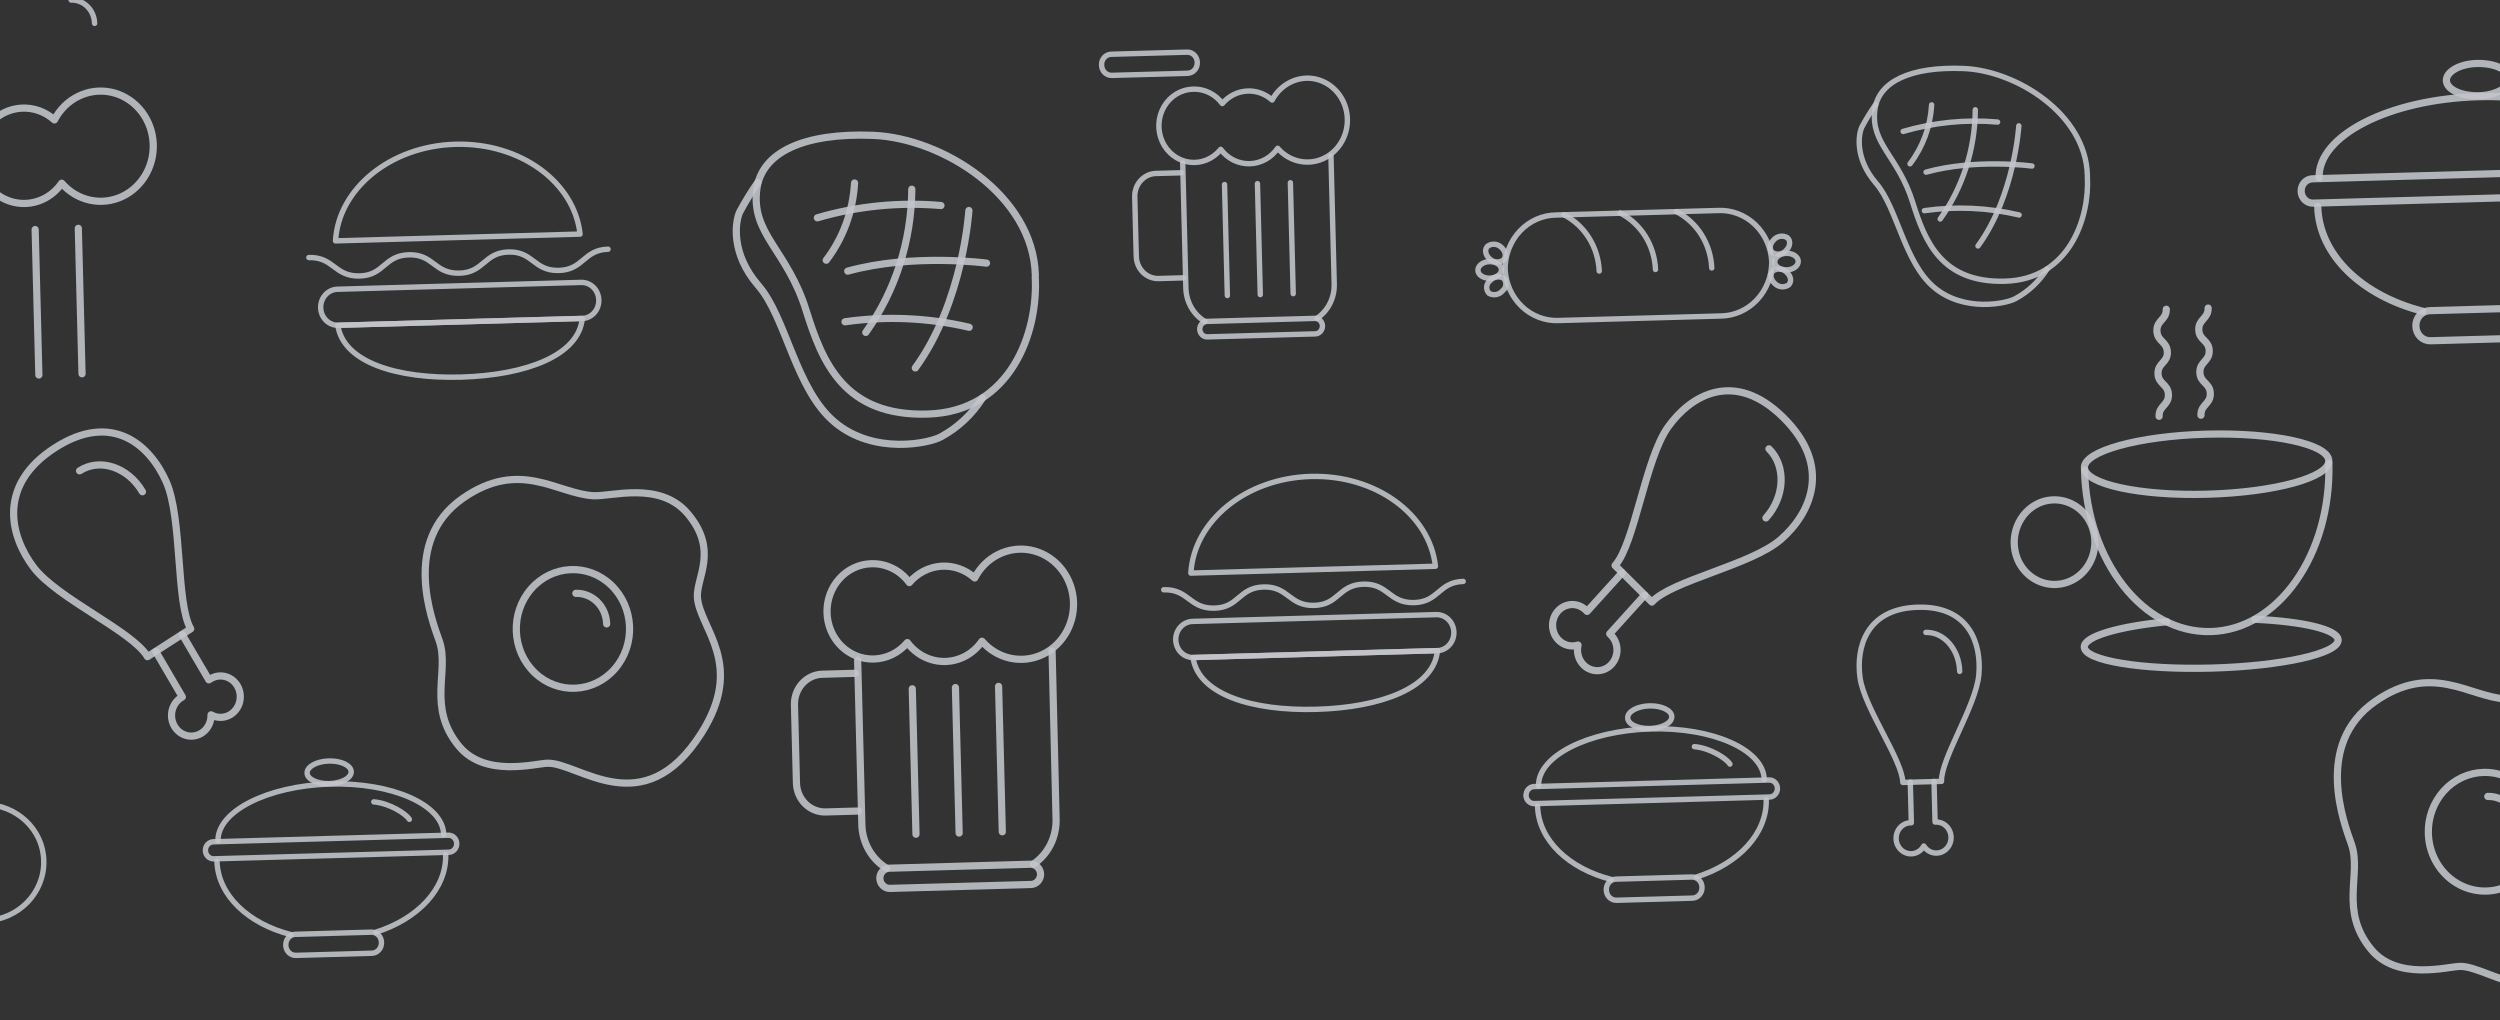 <svg width="375" height="153" viewBox="0 0 375 153" fill="none" xmlns="http://www.w3.org/2000/svg">
<rect x="0" y="0" width="375" height="153" fill="#333333" stroke="none"/>
<g opacity="0.77">
<path opacity="0.88" d="M176.361 95.993C176.381 96.711 176.671 97.391 177.169 97.885C177.666 98.379 178.331 98.646 179.016 98.627L215.566 97.601C215.906 97.593 216.24 97.515 216.55 97.371C216.86 97.227 217.14 97.02 217.374 96.763C217.608 96.505 217.79 96.201 217.912 95.869C218.033 95.537 218.09 95.183 218.08 94.828V94.828C218.072 94.473 217.996 94.123 217.858 93.799C217.721 93.474 217.523 93.181 217.277 92.936C217.032 92.692 216.742 92.5 216.426 92.373C216.109 92.246 215.772 92.185 215.433 92.194L178.875 93.212C178.19 93.232 177.54 93.537 177.069 94.058C176.598 94.579 176.343 95.275 176.361 95.993Z" stroke="#EDF1F8" stroke-width="0.81" stroke-linecap="round" stroke-linejoin="round"/>
<path opacity="0.88" d="M219.481 87.214C215.774 87.315 215.818 90.322 212.066 90.392C208.314 90.462 208.255 87.525 204.51 87.626C200.765 87.727 200.847 90.734 197.094 90.811C193.342 90.889 193.283 87.945 189.538 88.046C185.793 88.147 185.875 91.153 182.123 91.223C178.37 91.293 178.304 88.356 174.559 88.465" stroke="#EDF1F8" stroke-width="0.81" stroke-linecap="round" stroke-linejoin="round"/>
<path opacity="0.88" d="M178.63 85.964C179.082 78.133 186.876 71.739 196.612 71.467C206.349 71.195 214.461 77.146 215.314 84.938L178.63 85.964Z" stroke="#EDF1F8" stroke-width="0.81" stroke-linecap="round" stroke-linejoin="round"/>
<path opacity="0.88" d="M178.949 98.627C179.742 104.135 187.766 106.676 197.487 106.396C207.209 106.116 215.106 103.141 215.618 97.594L178.949 98.627Z" stroke="#EDF1F8" stroke-width="0.81" stroke-linecap="round" stroke-linejoin="round"/>
<path opacity="0.88" d="M48.101 46.159C48.11 46.515 48.185 46.865 48.324 47.191C48.462 47.516 48.66 47.809 48.907 48.054C49.153 48.298 49.444 48.489 49.761 48.616C50.078 48.743 50.416 48.803 50.756 48.793L87.306 47.775C87.646 47.767 87.981 47.689 88.292 47.544C88.603 47.4 88.883 47.192 89.117 46.934C89.35 46.675 89.533 46.37 89.654 46.038C89.775 45.705 89.831 45.35 89.82 44.994V44.994C89.811 44.639 89.736 44.289 89.598 43.965C89.461 43.64 89.263 43.347 89.017 43.102C88.772 42.858 88.482 42.666 88.166 42.539C87.849 42.412 87.512 42.351 87.173 42.36L50.615 43.386C50.276 43.395 49.942 43.474 49.632 43.618C49.322 43.762 49.043 43.969 48.809 44.227C48.576 44.484 48.393 44.788 48.272 45.119C48.15 45.451 48.092 45.804 48.101 46.159V46.159Z" stroke="#EDF1F8" stroke-width="0.81" stroke-linecap="round" stroke-linejoin="round"/>
<path opacity="0.88" d="M91.207 37.38C87.499 37.489 87.544 40.488 83.791 40.566C80.039 40.643 79.987 37.699 76.28 37.8C72.572 37.901 72.616 40.907 68.864 40.977C65.112 41.047 65.053 38.111 61.308 38.219C57.563 38.328 57.645 41.327 53.892 41.397C50.14 41.467 50.074 38.53 46.329 38.631" stroke="#EDF1F8" stroke-width="0.81" stroke-linecap="round" stroke-linejoin="round"/>
<path opacity="0.88" d="M50.326 36.13C50.778 28.306 58.572 21.913 68.308 21.641C78.044 21.369 86.157 27.32 87.01 35.112L50.326 36.13Z" stroke="#EDF1F8" stroke-width="0.81" stroke-linecap="round" stroke-linejoin="round"/>
<path opacity="0.88" d="M50.674 48.792C51.468 54.301 59.491 56.849 69.213 56.561C78.934 56.274 86.832 53.298 87.343 47.759L50.674 48.792Z" stroke="#EDF1F8" stroke-width="0.81" stroke-linecap="round" stroke-linejoin="round"/>
<path opacity="0.88" d="M165.241 9.751C165.241 9.96 165.281 10.166 165.358 10.359C165.436 10.551 165.55 10.725 165.693 10.87C165.837 11.014 166.006 11.128 166.192 11.203C166.378 11.277 166.577 11.312 166.776 11.305L178.106 10.994C178.306 10.994 178.504 10.952 178.688 10.87C178.872 10.788 179.038 10.668 179.177 10.517C179.315 10.366 179.423 10.188 179.494 9.992C179.565 9.796 179.598 9.587 179.59 9.378C179.59 9.169 179.549 8.962 179.471 8.769C179.393 8.576 179.278 8.402 179.134 8.257C178.99 8.112 178.82 7.999 178.633 7.924C178.446 7.85 178.247 7.816 178.047 7.824L166.716 8.135C166.516 8.135 166.319 8.177 166.135 8.259C165.951 8.341 165.785 8.461 165.646 8.612C165.508 8.763 165.4 8.942 165.329 9.137C165.258 9.333 165.225 9.542 165.233 9.751H165.241Z" stroke="#EDF1F8" stroke-width="0.81" stroke-linecap="round" stroke-linejoin="round"/>
<path opacity="0.88" d="M228.894 119.306C228.907 119.647 229.049 119.968 229.288 120.2C229.527 120.431 229.844 120.554 230.169 120.541L265.429 119.555C265.59 119.551 265.748 119.513 265.894 119.445C266.041 119.377 266.173 119.279 266.283 119.157C266.394 119.035 266.48 118.891 266.537 118.734C266.594 118.577 266.621 118.41 266.616 118.242V118.242C266.612 118.074 266.577 117.908 266.511 117.755C266.446 117.601 266.353 117.462 266.236 117.347C266.12 117.231 265.983 117.141 265.833 117.081C265.683 117.022 265.523 116.993 265.363 116.999L230.102 117.985C229.781 117.995 229.475 118.138 229.253 118.383C229.031 118.627 228.91 118.953 228.916 119.29L228.894 119.306Z" stroke="#EDF1F8" stroke-width="0.81" stroke-linecap="round" stroke-linejoin="round"/>
<path opacity="0.88" d="M254.499 131.542C260.735 129.569 265.066 125.063 264.933 119.951" stroke="#EDF1F8" stroke-width="0.81" stroke-linecap="round" stroke-linejoin="round"/>
<path opacity="0.88" d="M230.636 120.907C230.77 126.034 235.33 130.292 241.685 131.915" stroke="#EDF1F8" stroke-width="0.81" stroke-linecap="round" stroke-linejoin="round"/>
<path opacity="0.88" d="M230.785 117.885C230.673 113.449 238.155 109.634 247.506 109.339C256.857 109.044 264.525 112.447 264.636 116.906" stroke="#EDF1F8" stroke-width="0.81" stroke-linecap="round" stroke-linejoin="round"/>
<path opacity="0.88" d="M254.158 111.996C256.553 112.205 258.985 113.782 259.49 114.614" stroke="#EDF1F8" stroke-width="0.81" stroke-linecap="round" stroke-linejoin="round"/>
<path opacity="0.88" d="M240.951 133.485C240.951 133.693 240.991 133.9 241.069 134.092C241.146 134.284 241.26 134.458 241.404 134.603C241.547 134.748 241.717 134.861 241.902 134.936C242.088 135.011 242.287 135.046 242.486 135.038L253.817 134.72C254.017 134.72 254.214 134.678 254.398 134.596C254.582 134.514 254.748 134.394 254.887 134.243C255.025 134.092 255.133 133.914 255.204 133.718C255.275 133.522 255.308 133.313 255.3 133.104C255.3 132.895 255.26 132.689 255.182 132.497C255.104 132.304 254.991 132.131 254.847 131.986C254.704 131.841 254.534 131.727 254.348 131.653C254.162 131.578 253.964 131.543 253.765 131.55L242.427 131.869C242.227 131.869 242.03 131.911 241.847 131.992C241.663 132.074 241.498 132.193 241.359 132.343C241.221 132.493 241.113 132.671 241.041 132.866C240.97 133.06 240.937 133.268 240.944 133.477L240.951 133.485Z" stroke="#EDF1F8" stroke-width="0.81" stroke-linecap="round" stroke-linejoin="round"/>
<path opacity="0.88" d="M244.155 107.677C244.155 108.609 245.638 109.331 247.507 109.277C249.375 109.223 250.792 108.422 250.769 107.49C250.747 106.558 249.242 105.835 247.418 105.882C245.593 105.929 244.133 106.737 244.155 107.677Z" stroke="#EDF1F8" stroke-width="0.81" stroke-linecap="round" stroke-linejoin="round"/>
<path opacity="0.88" d="M345.171 28.692C345.184 29.175 345.38 29.634 345.715 29.967C346.049 30.3 346.496 30.481 346.958 30.471L397.308 29.065C397.537 29.058 397.762 29.005 397.971 28.908C398.18 28.81 398.368 28.671 398.525 28.497C398.682 28.323 398.805 28.118 398.886 27.894C398.968 27.67 399.006 27.432 398.999 27.192V27.192C398.993 26.953 398.943 26.716 398.85 26.497C398.757 26.278 398.623 26.08 398.457 25.915C398.292 25.75 398.096 25.62 397.882 25.534C397.669 25.448 397.441 25.407 397.212 25.413L346.869 26.819C346.64 26.825 346.415 26.879 346.205 26.976C345.996 27.073 345.807 27.213 345.65 27.387C345.492 27.561 345.368 27.765 345.286 27.989C345.204 28.213 345.165 28.452 345.171 28.692V28.692Z" stroke="#EDF1F8" stroke-width="1.08" stroke-linecap="round" stroke-linejoin="round"/>
<path opacity="0.88" d="M347.662 30.976C347.848 38.294 354.336 44.369 363.435 46.692" stroke="#EDF1F8" stroke-width="1.08" stroke-linecap="round" stroke-linejoin="round"/>
<path opacity="0.88" d="M347.863 26.657C347.707 20.317 358.4 14.879 371.748 14.506C385.096 14.133 396.048 18.973 396.219 25.312" stroke="#EDF1F8" stroke-width="1.08" stroke-linecap="round" stroke-linejoin="round"/>
<path opacity="0.88" d="M362.382 48.929C362.389 49.227 362.452 49.52 362.568 49.791C362.684 50.062 362.85 50.307 363.057 50.51C363.264 50.713 363.508 50.871 363.774 50.975C364.04 51.078 364.323 51.125 364.607 51.112L380.794 50.662C381.077 50.654 381.356 50.587 381.614 50.465C381.873 50.343 382.105 50.169 382.298 49.952C382.491 49.735 382.642 49.48 382.74 49.202C382.838 48.923 382.883 48.628 382.871 48.331V48.331C382.863 48.034 382.799 47.742 382.683 47.471C382.567 47.2 382.4 46.956 382.193 46.753C381.986 46.55 381.743 46.392 381.478 46.288C381.212 46.184 380.929 46.137 380.646 46.148L364.466 46.599C364.182 46.606 363.902 46.672 363.643 46.793C363.384 46.915 363.151 47.089 362.957 47.306C362.763 47.523 362.612 47.778 362.513 48.057C362.415 48.336 362.37 48.632 362.382 48.929V48.929Z" stroke="#EDF1F8" stroke-width="1.08" stroke-linecap="round" stroke-linejoin="round"/>
<path opacity="0.88" d="M366.957 12.075C366.994 13.411 369.137 14.405 371.74 14.366C374.343 14.328 376.434 13.155 376.397 11.81C376.36 10.466 374.224 9.48 371.622 9.519C369.019 9.558 366.928 10.738 366.957 12.075Z" stroke="#EDF1F8" stroke-width="1.08" stroke-linecap="round" stroke-linejoin="round"/>
<path opacity="0.88" d="M30.814 127.581C30.818 127.749 30.854 127.913 30.918 128.067C30.983 128.22 31.076 128.358 31.191 128.473C31.307 128.589 31.443 128.679 31.593 128.739C31.741 128.8 31.9 128.828 32.06 128.824L67.32 127.838C67.481 127.834 67.639 127.796 67.785 127.728C67.932 127.66 68.064 127.562 68.174 127.44C68.285 127.318 68.371 127.174 68.428 127.017C68.485 126.86 68.512 126.693 68.507 126.525C68.497 126.186 68.36 125.865 68.125 125.632C67.89 125.399 67.577 125.273 67.254 125.282L32.001 126.268C31.84 126.272 31.683 126.31 31.536 126.378C31.389 126.446 31.257 126.544 31.147 126.666C31.037 126.788 30.95 126.932 30.893 127.089C30.836 127.246 30.809 127.413 30.814 127.581V127.581Z" stroke="#EDF1F8" stroke-width="0.81" stroke-linecap="round" stroke-linejoin="round"/>
<path opacity="0.88" d="M56.412 139.818C62.656 137.837 66.979 133.338 66.853 128.219" stroke="#EDF1F8" stroke-width="0.81" stroke-linecap="round" stroke-linejoin="round"/>
<path opacity="0.88" d="M32.549 129.182C32.683 134.301 37.251 138.559 43.606 140.182" stroke="#EDF1F8" stroke-width="0.81" stroke-linecap="round" stroke-linejoin="round"/>
<path opacity="0.88" d="M32.698 126.152C32.587 121.716 40.069 117.901 49.419 117.606C58.77 117.311 66.475 120.714 66.549 125.173" stroke="#EDF1F8" stroke-width="0.81" stroke-linecap="round" stroke-linejoin="round"/>
<path opacity="0.88" d="M56.071 120.279C58.466 120.496 60.898 122.066 61.403 122.897" stroke="#EDF1F8" stroke-width="0.81" stroke-linecap="round" stroke-linejoin="round"/>
<path opacity="0.88" d="M42.864 141.752C42.864 141.961 42.904 142.167 42.982 142.359C43.06 142.551 43.174 142.725 43.317 142.87C43.46 143.015 43.63 143.129 43.816 143.203C44.002 143.278 44.2 143.313 44.399 143.306L55.737 142.987C55.937 142.987 56.134 142.945 56.317 142.864C56.501 142.782 56.667 142.663 56.805 142.513C56.943 142.363 57.051 142.185 57.123 141.99C57.194 141.795 57.228 141.588 57.221 141.379C57.221 141.17 57.181 140.964 57.103 140.772C57.025 140.579 56.911 140.406 56.768 140.261C56.625 140.116 56.455 140.002 56.269 139.927C56.083 139.853 55.885 139.818 55.686 139.825L44.355 140.144C44.156 140.144 43.959 140.185 43.775 140.267C43.592 140.348 43.426 140.468 43.287 140.618C43.149 140.768 43.041 140.946 42.969 141.141C42.898 141.335 42.865 141.543 42.872 141.752H42.864Z" stroke="#EDF1F8" stroke-width="0.81" stroke-linecap="round" stroke-linejoin="round"/>
<path opacity="0.88" d="M46.068 115.944C46.068 116.876 47.595 117.599 49.419 117.545C51.244 117.49 52.704 116.698 52.682 115.758C52.66 114.818 51.155 114.103 49.33 114.15C47.506 114.196 46.045 115.004 46.068 115.944Z" stroke="#EDF1F8" stroke-width="0.81" stroke-linecap="round" stroke-linejoin="round"/>
<path opacity="0.88" d="M225.765 40.384C225.865 42.526 226.772 44.539 228.288 45.981C229.803 47.423 231.803 48.176 233.848 48.075L258.082 47.399C260.129 47.385 262.087 46.52 263.528 44.996C264.968 43.471 265.772 41.41 265.764 39.265V39.265C265.664 37.123 264.757 35.11 263.241 33.668C261.726 32.226 259.726 31.473 257.681 31.574L233.448 32.25C231.4 32.262 229.44 33.126 228 34.651C226.559 36.176 225.755 38.238 225.765 40.384V40.384Z" stroke="#EDF1F8" stroke-width="0.81" stroke-linecap="round" stroke-linejoin="round"/>
<path opacity="0.88" d="M239.884 40.656C239.806 38.881 239.274 37.161 238.342 35.676C237.41 34.192 236.114 32.998 234.59 32.219" stroke="#EDF1F8" stroke-width="0.81" stroke-linecap="round" stroke-linejoin="round"/>
<path opacity="0.88" d="M248.323 40.423C248.249 38.642 247.717 36.915 246.784 35.424C245.851 33.934 244.551 32.735 243.021 31.955" stroke="#EDF1F8" stroke-width="0.81" stroke-linecap="round" stroke-linejoin="round"/>
<path opacity="0.88" d="M256.762 40.19C256.682 38.413 256.148 36.692 255.215 35.206C254.283 33.721 252.985 32.525 251.46 31.745" stroke="#EDF1F8" stroke-width="0.81" stroke-linecap="round" stroke-linejoin="round"/>
<path opacity="0.88" d="M221.687 40.539C221.687 41.223 222.51 41.759 223.481 41.728C224.453 41.697 225.231 41.122 225.217 40.438C225.202 39.755 224.394 39.219 223.422 39.242C222.451 39.265 221.687 39.848 221.687 40.539Z" stroke="#EDF1F8" stroke-width="0.81" stroke-linecap="round" stroke-linejoin="round"/>
<path opacity="0.88" d="M223.17 36.903C222.658 37.354 222.762 38.193 223.4 38.783C223.666 39.066 224.016 39.244 224.393 39.289C224.769 39.335 225.149 39.244 225.469 39.032C225.98 38.581 225.877 37.734 225.239 37.144C224.972 36.863 224.621 36.686 224.245 36.642C223.869 36.598 223.489 36.69 223.17 36.903V36.903Z" stroke="#EDF1F8" stroke-width="0.81" stroke-linecap="round" stroke-linejoin="round"/>
<path opacity="0.88" d="M223.355 44.004C223.232 43.877 223.137 43.724 223.076 43.554C223.016 43.384 222.991 43.203 223.005 43.022C223.018 42.842 223.069 42.666 223.154 42.509C223.239 42.351 223.356 42.214 223.496 42.109C223.748 41.813 224.089 41.615 224.462 41.549C224.835 41.483 225.219 41.551 225.55 41.744C225.667 41.871 225.757 42.024 225.813 42.191C225.87 42.358 225.891 42.536 225.876 42.713C225.862 42.889 225.811 43.061 225.728 43.215C225.645 43.37 225.531 43.504 225.394 43.608C225.147 43.906 224.811 44.107 224.441 44.179C224.07 44.251 223.688 44.189 223.355 44.004Z" stroke="#EDF1F8" stroke-width="0.81" stroke-linecap="round" stroke-linejoin="round"/>
<path opacity="0.88" d="M269.739 39.195C269.739 39.887 268.997 40.462 268.011 40.485C267.025 40.508 266.231 39.98 266.216 39.296C266.202 38.613 266.958 38.03 267.944 37.999C268.931 37.968 269.724 38.512 269.739 39.195Z" stroke="#EDF1F8" stroke-width="0.81" stroke-linecap="round" stroke-linejoin="round"/>
<path opacity="0.88" d="M268.085 35.645C268.619 36.072 268.552 36.919 267.952 37.541C267.7 37.838 267.36 38.036 266.986 38.102C266.612 38.169 266.228 38.099 265.897 37.906C265.364 37.478 265.43 36.632 266.031 36.01C266.283 35.714 266.624 35.517 266.997 35.45C267.37 35.384 267.754 35.453 268.085 35.645V35.645Z" stroke="#EDF1F8" stroke-width="0.81" stroke-linecap="round" stroke-linejoin="round"/>
<path opacity="0.88" d="M268.27 42.754C268.775 42.295 268.671 41.456 268.033 40.866C267.767 40.583 267.417 40.405 267.04 40.359C266.664 40.314 266.284 40.405 265.964 40.617C265.46 41.068 265.564 41.914 266.194 42.505C266.463 42.785 266.814 42.962 267.191 43.008C267.568 43.053 267.948 42.963 268.27 42.754V42.754Z" stroke="#EDF1F8" stroke-width="0.81" stroke-linecap="round" stroke-linejoin="round"/>
<path opacity="0.88" d="M313.105 26.271C312.868 17.127 302.464 10.586 294.53 10.275C286.595 9.964 281.79 12.232 281.234 16.436C280.552 21.594 284.726 23.381 286.907 30.365C288.738 36.215 291.23 42.446 300.759 42.181C310.399 41.91 313.469 32.672 313.105 26.481" stroke="#EDF1F8" stroke-width="0.81" stroke-linecap="round" stroke-linejoin="round"/>
<path opacity="0.88" d="M281.338 15.69C280.579 16.782 279.883 17.921 279.254 19.101C278.78 20.173 278.201 23.762 281.412 27.491C284.623 31.22 285.631 39.362 290.14 43.13C294.649 46.897 301.026 45.538 302.331 44.784C304.242 43.75 305.87 42.224 307.062 40.348" stroke="#EDF1F8" stroke-width="0.81" stroke-linecap="round" stroke-linejoin="round"/>
<path opacity="0.88" d="M302.825 18.875C302.825 18.875 302.188 29.363 296.7 36.891" stroke="#EDF1F8" stroke-width="0.81" stroke-linecap="round" stroke-linejoin="round"/>
<path opacity="0.88" d="M296.292 16.466C296.259 22.378 294.413 28.122 291.028 32.851" stroke="#EDF1F8" stroke-width="0.81" stroke-linecap="round" stroke-linejoin="round"/>
<path opacity="0.88" d="M289.745 15.729C289.563 18.956 288.431 22.045 286.504 24.57" stroke="#EDF1F8" stroke-width="0.81" stroke-linecap="round" stroke-linejoin="round"/>
<path opacity="0.88" d="M299.637 18.307C294.873 17.892 290.078 18.368 285.473 19.713" stroke="#EDF1F8" stroke-width="0.81" stroke-linecap="round" stroke-linejoin="round"/>
<path opacity="0.88" d="M302.863 32.245C298.201 31.145 293.389 30.927 288.655 31.601" stroke="#EDF1F8" stroke-width="0.81" stroke-linecap="round" stroke-linejoin="round"/>
<path opacity="0.88" d="M304.791 24.903C304.791 24.903 296.3 23.769 288.914 25.82" stroke="#EDF1F8" stroke-width="0.81" stroke-linecap="round" stroke-linejoin="round"/>
<path opacity="0.88" d="M-9.832 116.302C-6.935 116.876 -4.288 118.403 -2.275 120.661C2.53 120.738 6.482 124.452 6.564 129.113C6.69 133.938 2.752 137.962 -2.231 138.102C-3.451 138.14 -4.667 137.931 -5.812 137.488C-8.018 138.721 -10.468 139.399 -12.967 139.469C-15.467 139.539 -17.947 138.999 -20.213 137.892C-21.336 138.387 -22.539 138.651 -23.758 138.669C-28.741 138.809 -32.879 135.01 -32.997 130.185C-33.116 125.524 -29.393 121.57 -24.61 121.228C-22.719 118.873 -20.165 117.206 -17.314 116.465" stroke="#EDF1F8" stroke-width="0.81" stroke-linecap="round" stroke-linejoin="round"/>
<path opacity="0.88" d="M179.964 49.397C179.968 49.55 180.001 49.7 180.06 49.84C180.12 49.98 180.205 50.106 180.311 50.212C180.417 50.317 180.542 50.399 180.678 50.454C180.815 50.509 180.96 50.535 181.106 50.531L197.294 50.08C197.588 50.07 197.866 49.938 198.067 49.714C198.269 49.49 198.377 49.191 198.369 48.884C198.365 48.732 198.333 48.582 198.274 48.443C198.215 48.304 198.13 48.179 198.025 48.074C197.919 47.97 197.795 47.888 197.66 47.833C197.524 47.779 197.38 47.753 197.235 47.757L181.047 48.208C180.753 48.216 180.474 48.346 180.272 48.568C180.069 48.791 179.958 49.089 179.964 49.397V49.397Z" stroke="#EDF1F8" stroke-width="0.81" stroke-linecap="round" stroke-linejoin="round"/>
<path opacity="0.88" d="M197.539 47.748C198.359 47.2 199.029 46.437 199.484 45.536C199.939 44.634 200.163 43.625 200.134 42.605L199.645 23.409" stroke="#EDF1F8" stroke-width="0.81" stroke-linecap="round" stroke-linejoin="round"/>
<path opacity="0.88" d="M180.736 48.215C179.891 47.711 179.184 46.987 178.684 46.113C178.184 45.24 177.907 44.246 177.881 43.227L177.406 24.427" stroke="#EDF1F8" stroke-width="0.81" stroke-linecap="round" stroke-linejoin="round"/>
<path opacity="0.88" d="M193.557 27.41L193.979 44.051" stroke="#EDF1F8" stroke-width="0.81" stroke-linecap="round" stroke-linejoin="round"/>
<path opacity="0.88" d="M188.618 27.549L189.041 44.19" stroke="#EDF1F8" stroke-width="0.81" stroke-linecap="round" stroke-linejoin="round"/>
<path opacity="0.88" d="M183.68 27.682L184.102 44.33" stroke="#EDF1F8" stroke-width="0.81" stroke-linecap="round" stroke-linejoin="round"/>
<path opacity="0.88" d="M178.986 13.372C179.824 13.346 180.655 13.529 181.413 13.904C182.171 14.279 182.833 14.837 183.346 15.532C184.276 14.433 185.582 13.762 186.98 13.663C188.378 13.565 189.758 14.046 190.821 15.003C191.34 14.032 192.092 13.219 193.002 12.644C193.912 12.069 194.949 11.753 196.011 11.725C197.015 11.709 198.007 11.957 198.896 12.447C199.784 12.936 200.542 13.651 201.099 14.526C201.655 15.402 201.994 16.409 202.083 17.457C202.173 18.504 202.01 19.559 201.61 20.523C201.21 21.488 200.586 22.333 199.794 22.979C199.002 23.626 198.069 24.055 197.078 24.226C196.087 24.397 195.072 24.305 194.124 23.959C193.176 23.613 192.326 23.023 191.651 22.244C191.165 22.948 190.53 23.523 189.795 23.925C189.06 24.327 188.246 24.544 187.417 24.559C186.588 24.575 185.767 24.387 185.019 24.012C184.272 23.637 183.617 23.085 183.109 22.399C182.545 23.106 181.821 23.652 181.003 23.989C180.185 24.327 179.3 24.443 178.428 24.329C177.556 24.214 176.725 23.872 176.012 23.334C175.299 22.796 174.726 22.079 174.347 21.249C173.967 20.418 173.792 19.502 173.838 18.582C173.884 17.663 174.15 16.77 174.611 15.986C175.072 15.202 175.713 14.552 176.476 14.095C177.239 13.639 178.1 13.39 178.978 13.372H178.986Z" stroke="#EDF1F8" stroke-width="0.81" stroke-linecap="round" stroke-linejoin="round"/>
<path opacity="0.88" d="M177.562 41.673L173.78 41.782C172.918 41.805 172.082 41.468 171.456 40.846C170.831 40.225 170.466 39.368 170.443 38.465L170.324 33.99L170.213 29.523C170.191 28.619 170.512 27.742 171.106 27.086C171.699 26.429 172.517 26.045 173.38 26.019L177.161 25.918" stroke="#EDF1F8" stroke-width="0.81" stroke-linecap="round" stroke-linejoin="round"/>
<path opacity="0.88" d="M290.104 117.22L290.259 123.303H290.4C290.787 123.297 291.17 123.396 291.509 123.592C291.848 123.787 292.133 124.072 292.335 124.419C292.536 124.765 292.649 125.16 292.66 125.566C292.671 125.971 292.581 126.373 292.399 126.731C292.217 127.089 291.948 127.39 291.621 127.606C291.293 127.822 290.917 127.945 290.53 127.962C290.143 127.979 289.759 127.89 289.415 127.704C289.071 127.518 288.779 127.241 288.569 126.9C288.377 127.251 288.101 127.543 287.768 127.748C287.436 127.953 287.058 128.064 286.673 128.07C286.287 128.076 285.907 127.977 285.569 127.782C285.23 127.588 284.946 127.304 284.744 126.96C284.542 126.616 284.429 126.222 284.416 125.818C284.403 125.414 284.491 125.014 284.67 124.656C284.849 124.298 285.114 123.996 285.439 123.777C285.764 123.559 286.137 123.433 286.522 123.412C286.581 123.408 286.641 123.408 286.7 123.412L286.544 117.329" stroke="#EDF1F8" stroke-width="0.81" stroke-linecap="round" stroke-linejoin="round"/>
<path opacity="0.88" d="M287.656 91.085C295.376 90.868 297.23 96.523 296.829 101.185C296.429 105.846 291.134 113.778 291.223 117.204L288.324 117.282L285.424 117.367C285.335 113.941 279.648 106.219 279.01 101.682C278.372 97.145 279.937 91.303 287.656 91.085Z" stroke="#EDF1F8" stroke-width="0.81" stroke-linecap="round" stroke-linejoin="round"/>
<path opacity="0.88" d="M293.952 100.711C293.871 97.409 291.594 94.791 288.88 94.861" stroke="#EDF1F8" stroke-width="0.81" stroke-linecap="round" stroke-linejoin="round"/>
<path opacity="0.88" d="M14.189 3.505C14.178 3.032 14.079 2.567 13.896 2.134C13.713 1.702 13.45 1.312 13.123 0.986C12.796 0.661 12.41 0.406 11.989 0.237C11.567 0.068 11.118 -0.012 10.667 0.001" stroke="#EDF1F8" stroke-width="0.81" stroke-linecap="round" stroke-linejoin="round"/>
<path opacity="0.88" d="M312.661 70.139C312.728 72.625 320.981 74.412 331.103 74.132C341.225 73.852 349.382 71.607 349.323 69.121C349.264 66.635 341.003 64.848 330.881 65.128C320.759 65.408 312.602 67.692 312.661 70.139Z" stroke="#EDF1F8" stroke-width="1.08" stroke-linecap="round" stroke-linejoin="round"/>
<path opacity="0.88" d="M349.33 69.486C349.679 83.151 341.752 94.455 331.63 94.735C321.508 95.014 313.017 84.177 312.676 70.511" stroke="#EDF1F8" stroke-width="1.08" stroke-linecap="round" stroke-linejoin="round"/>
<path opacity="0.88" d="M331.22 46.211C331.264 47.811 329.781 47.858 329.818 49.458C329.855 51.059 331.346 51.012 331.383 52.612C331.42 54.213 329.944 54.26 329.982 55.86C330.019 57.46 331.509 57.414 331.546 59.029C331.583 60.645 330.108 60.669 330.145 62.277" stroke="#EDF1F8" stroke-width="1.08" stroke-linecap="round" stroke-linejoin="round"/>
<path opacity="0.88" d="M324.939 46.389C324.976 47.989 323.493 48.028 323.537 49.629C323.582 51.229 325.021 51.183 325.102 52.791C325.184 54.399 323.656 54.43 323.701 56.038C323.745 57.646 325.221 57.592 325.265 59.2C325.31 60.808 323.819 60.847 323.864 62.447" stroke="#EDF1F8" stroke-width="1.08" stroke-linecap="round" stroke-linejoin="round"/>
<path opacity="0.88" d="M302.613 83.851C303.088 84.998 303.877 85.973 304.879 86.653C305.881 87.332 307.053 87.687 308.246 87.671C309.44 87.656 310.603 87.271 311.589 86.566C312.575 85.86 313.339 84.865 313.787 83.705C314.235 82.546 314.346 81.274 314.106 80.048C313.866 78.823 313.286 77.7 312.438 76.819C311.59 75.938 310.513 75.339 309.342 75.097C308.17 74.856 306.957 74.982 305.854 75.46C304.362 76.123 303.183 77.379 302.575 78.953C301.968 80.526 301.981 82.288 302.613 83.851V83.851Z" stroke="#EDF1F8" stroke-width="1.08" stroke-linecap="round" stroke-linejoin="round"/>
<path opacity="0.88" d="M325.045 93.259C317.763 93.973 312.594 95.473 312.639 97.058C312.691 99.093 321.256 100.499 331.771 100.212C342.286 99.924 350.769 98.029 350.717 96.001C350.672 94.447 345.526 93.22 338.252 92.894" stroke="#EDF1F8" stroke-width="1.08" stroke-linecap="round" stroke-linejoin="round"/>
<path opacity="0.88" d="M155.301 41.277C154.997 29.298 141.353 20.713 130.949 20.301C120.545 19.89 114.257 22.865 113.523 28.366C112.633 35.14 118.098 37.478 120.938 46.63C123.341 54.306 126.603 62.463 139.098 62.113C151.742 61.764 155.753 49.683 155.286 41.541" stroke="#EDF1F8" stroke-width="1.08" stroke-linecap="round" stroke-linejoin="round"/>
<path opacity="0.88" d="M113.664 27.371C112.669 28.801 111.757 30.293 110.935 31.838C110.312 33.237 109.548 37.991 113.753 42.831C117.957 47.671 119.292 58.369 125.202 63.333C131.112 68.297 139.469 66.487 141.182 65.501C143.686 64.143 145.819 62.141 147.381 59.682" stroke="#EDF1F8" stroke-width="1.08" stroke-linecap="round" stroke-linejoin="round"/>
<path opacity="0.88" d="M145.335 31.574C145.335 31.574 144.489 45.317 137.297 55.191" stroke="#EDF1F8" stroke-width="1.08" stroke-linecap="round" stroke-linejoin="round"/>
<path opacity="0.88" d="M136.77 28.381C136.72 36.13 134.3 43.659 129.866 49.862" stroke="#EDF1F8" stroke-width="1.08" stroke-linecap="round" stroke-linejoin="round"/>
<path opacity="0.88" d="M128.183 27.449C127.945 31.678 126.46 35.725 123.934 39.033" stroke="#EDF1F8" stroke-width="1.08" stroke-linecap="round" stroke-linejoin="round"/>
<path opacity="0.88" d="M141.145 30.829C134.91 30.288 128.633 30.911 122.607 32.67" stroke="#EDF1F8" stroke-width="1.08" stroke-linecap="round" stroke-linejoin="round"/>
<path opacity="0.88" d="M145.379 49.093C139.266 47.66 132.958 47.381 126.752 48.269" stroke="#EDF1F8" stroke-width="1.08" stroke-linecap="round" stroke-linejoin="round"/>
<path opacity="0.88" d="M147.975 39.467C147.975 39.467 136.852 37.983 127.16 40.671" stroke="#EDF1F8" stroke-width="1.08" stroke-linecap="round" stroke-linejoin="round"/>
<path opacity="0.88" d="M131.976 131.777C131.994 132.176 132.157 132.554 132.434 132.83C132.71 133.107 133.077 133.261 133.459 133.26L154.675 132.67C155.057 132.652 155.417 132.48 155.681 132.191C155.945 131.901 156.092 131.516 156.091 131.116C156.074 130.716 155.91 130.339 155.634 130.062C155.358 129.786 154.99 129.632 154.608 129.632L133.385 130.231C133.195 130.235 133.008 130.278 132.833 130.359C132.659 130.439 132.502 130.555 132.371 130.699C132.24 130.844 132.138 131.014 132.07 131.2C132.002 131.387 131.97 131.585 131.976 131.784V131.777Z" stroke="#EDF1F8" stroke-width="1.08" stroke-linecap="round" stroke-linejoin="round"/>
<path opacity="0.88" d="M155.009 129.617C156.082 128.895 156.959 127.894 157.555 126.713C158.151 125.532 158.447 124.209 158.413 122.874L157.812 97.679" stroke="#EDF1F8" stroke-width="1.08" stroke-linecap="round" stroke-linejoin="round"/>
<path opacity="0.88" d="M132.985 130.231C131.884 129.565 130.964 128.614 130.315 127.468C129.665 126.323 129.308 125.022 129.278 123.69L128.647 99.047" stroke="#EDF1F8" stroke-width="1.08" stroke-linecap="round" stroke-linejoin="round"/>
<path opacity="0.88" d="M149.788 102.954L150.344 124.769" stroke="#EDF1F8" stroke-width="1.08" stroke-linecap="round" stroke-linejoin="round"/>
<path opacity="0.88" d="M143.315 103.133L143.871 124.956" stroke="#EDF1F8" stroke-width="1.08" stroke-linecap="round" stroke-linejoin="round"/>
<path opacity="0.88" d="M136.841 103.319L137.397 125.134" stroke="#EDF1F8" stroke-width="1.08" stroke-linecap="round" stroke-linejoin="round"/>
<path opacity="0.88" d="M130.694 84.558C131.791 84.523 132.881 84.761 133.873 85.253C134.866 85.744 135.733 86.475 136.404 87.386C137.624 85.945 139.336 85.065 141.17 84.935C143.004 84.806 144.813 85.438 146.207 86.694C147.005 85.153 148.25 83.917 149.763 83.166C151.276 82.415 152.977 82.187 154.622 82.516C156.266 82.845 157.768 83.713 158.91 84.996C160.052 86.278 160.776 87.907 160.976 89.648C161.176 91.39 160.842 93.152 160.022 94.682C159.203 96.211 157.94 97.428 156.417 98.156C154.895 98.884 153.19 99.086 151.55 98.732C149.911 98.378 148.421 97.487 147.297 96.188C146.661 97.11 145.828 97.864 144.865 98.391C143.903 98.917 142.836 99.201 141.75 99.221C140.664 99.241 139.589 98.995 138.609 98.504C137.63 98.012 136.773 97.288 136.107 96.39C135.473 97.143 134.697 97.75 133.828 98.174C132.959 98.598 132.015 98.829 131.057 98.853C130.161 98.877 129.269 98.717 128.433 98.381C127.596 98.045 126.83 97.54 126.18 96.894C125.529 96.248 125.007 95.474 124.642 94.616C124.277 93.759 124.077 92.834 124.053 91.896C124.029 90.957 124.182 90.023 124.503 89.146C124.824 88.269 125.306 87.467 125.923 86.786C126.54 86.105 127.278 85.557 128.097 85.175C128.915 84.793 129.798 84.583 130.694 84.558V84.558Z" stroke="#EDF1F8" stroke-width="1.08" stroke-linecap="round" stroke-linejoin="round"/>
<path opacity="0.88" d="M128.803 121.653L123.849 121.793C123.289 121.81 122.731 121.71 122.207 121.501C121.683 121.291 121.204 120.975 120.797 120.571C120.389 120.166 120.062 119.682 119.834 119.145C119.606 118.609 119.481 118.03 119.467 117.443L119.319 111.585L119.17 105.727C119.14 104.542 119.561 103.392 120.34 102.531C121.118 101.67 122.191 101.168 123.323 101.136V101.136L128.276 100.996" stroke="#EDF1F8" stroke-width="1.08" stroke-linecap="round" stroke-linejoin="round"/>
<path opacity="0.88" d="M11.747 34.247L12.303 56.069" stroke="#EDF1F8" stroke-width="1.08" stroke-linecap="round" stroke-linejoin="round"/>
<path opacity="0.88" d="M5.273 34.433L5.829 56.248" stroke="#EDF1F8" stroke-width="1.08" stroke-linecap="round" stroke-linejoin="round"/>
<path opacity="0.88" d="M-7.348 15.85C-6.25 15.817 -5.16 16.056 -4.168 16.549C-3.175 17.042 -2.309 17.774 -1.638 18.686C-0.42 17.242 1.292 16.359 3.127 16.228C4.961 16.097 6.772 16.729 8.165 17.986C8.963 16.445 10.209 15.209 11.722 14.458C13.234 13.707 14.936 13.479 16.58 13.808C18.224 14.137 19.726 15.005 20.868 16.288C22.011 17.57 22.734 19.199 22.934 20.94C23.134 22.682 22.8 24.444 21.981 25.974C21.161 27.503 19.899 28.72 18.376 29.448C16.853 30.176 15.148 30.378 13.509 30.024C11.869 29.67 10.38 28.779 9.255 27.48C8.62 28.403 7.788 29.159 6.825 29.686C5.862 30.214 4.795 30.499 3.709 30.518C2.622 30.538 1.546 30.292 0.567 29.799C-0.413 29.307 -1.269 28.582 -1.935 27.682C-2.57 28.435 -3.345 29.043 -4.214 29.468C-5.083 29.893 -6.026 30.126 -6.985 30.152C-7.892 30.196 -8.798 30.05 -9.651 29.722C-10.503 29.395 -11.285 28.892 -11.95 28.245C-12.615 27.597 -13.15 26.817 -13.523 25.95C-13.897 25.082 -14.102 24.146 -14.126 23.195C-14.15 22.244 -13.993 21.298 -13.664 20.411C-13.335 19.524 -12.84 18.715 -12.209 18.032C-11.578 17.348 -10.823 16.802 -9.988 16.428C-9.154 16.053 -8.256 15.857 -7.348 15.85Z" stroke="#EDF1F8" stroke-width="1.08" stroke-linecap="round" stroke-linejoin="round"/>
<path opacity="0.88" d="M246.695 89.272L241.457 95.068C241.503 95.111 241.547 95.156 241.588 95.205C241.974 95.575 242.261 96.046 242.417 96.569C242.574 97.093 242.596 97.65 242.48 98.185C242.364 98.721 242.116 99.214 241.759 99.616C241.403 100.017 240.951 100.313 240.45 100.473C239.949 100.632 239.416 100.65 238.907 100.524C238.397 100.398 237.928 100.133 237.548 99.756C237.168 99.379 236.889 98.903 236.742 98.377C236.594 97.851 236.582 97.293 236.706 96.76C236.206 96.918 235.676 96.935 235.168 96.809C234.66 96.684 234.193 96.42 233.813 96.044C233.434 95.669 233.155 95.195 233.006 94.671C232.858 94.147 232.843 93.591 232.965 93.059C233.087 92.528 233.341 92.039 233.7 91.643C234.06 91.247 234.513 90.957 235.014 90.803C235.515 90.649 236.045 90.636 236.552 90.766C237.059 90.895 237.525 91.163 237.902 91.541L238.064 91.711L243.308 85.921" stroke="#EDF1F8" stroke-width="1.08" stroke-linecap="round" stroke-linejoin="round"/>
<path opacity="0.88" d="M267.543 62.673C274.895 69.969 271.575 77.049 267.129 80.917C262.682 84.784 250.706 87.069 247.78 90.311L245.017 87.569L242.259 84.823C245.206 81.57 246.763 68.886 250.198 64.058C253.632 59.229 260.208 55.383 267.543 62.673Z" stroke="#EDF1F8" stroke-width="1.08" stroke-linecap="round" stroke-linejoin="round"/>
<path opacity="0.88" d="M264.89 77.692C267.737 74.545 267.947 69.908 265.346 67.326" stroke="#EDF1F8" stroke-width="1.08" stroke-linecap="round" stroke-linejoin="round"/>
<path opacity="0.88" d="M27.34 95.18L31.324 101.974C31.376 101.943 31.427 101.912 31.485 101.877C31.926 101.582 32.434 101.415 32.956 101.393C33.479 101.37 33.998 101.493 34.461 101.748C34.924 102.004 35.314 102.383 35.592 102.847C35.87 103.311 36.025 103.844 36.043 104.392C36.061 104.94 35.94 105.483 35.693 105.966C35.446 106.449 35.081 106.855 34.636 107.143C34.191 107.43 33.681 107.59 33.158 107.604C32.635 107.619 32.118 107.488 31.658 107.226C31.673 107.772 31.55 108.313 31.302 108.793C31.054 109.273 30.689 109.677 30.245 109.963C29.801 110.248 29.292 110.406 28.771 110.421C28.25 110.435 27.734 110.305 27.276 110.044C26.818 109.783 26.434 109.4 26.162 108.934C25.89 108.468 25.741 107.935 25.728 107.389C25.716 106.843 25.841 106.303 26.091 105.824C26.341 105.344 26.707 104.943 27.153 104.659L27.352 104.538L23.367 97.727" stroke="#EDF1F8" stroke-width="1.08" stroke-linecap="round" stroke-linejoin="round"/>
<path opacity="0.88" d="M8.241 67.172C16.873 61.627 22.543 66.819 24.954 72.313C27.365 77.807 26.376 90.524 28.607 94.324L25.364 96.411L22.122 98.498C19.883 94.667 8.591 89.808 5.032 85.09C1.472 80.371 -0.407 72.734 8.241 67.172Z" stroke="#EDF1F8" stroke-width="1.08" stroke-linecap="round" stroke-linejoin="round"/>
<path opacity="0.88" d="M21.369 73.763C19.208 70.074 14.984 68.655 11.934 70.626" stroke="#EDF1F8" stroke-width="1.08" stroke-linecap="round" stroke-linejoin="round"/>
<path opacity="0.88" d="M103.129 77.014C107.868 82.576 104.39 86.663 104.612 89.654C105.005 94.315 111.798 99.613 105.176 110.016C96.47 123.681 86.764 114.351 82.136 114.483C80.201 114.537 72.756 116.651 68.863 111.95C63.998 106.077 67.461 100.662 65.897 96.156C64.792 93.049 60.202 81.178 69.419 74.753C77.954 68.802 83.508 74.023 88.951 74.357C91.658 74.536 98.932 72.112 103.129 77.014Z" stroke="#EDF1F8" stroke-width="1.08" stroke-linecap="round" stroke-linejoin="round"/>
<path opacity="0.88" d="M92.218 100.341C95.381 96.709 95.135 91.078 91.668 87.763C88.201 84.449 82.826 84.707 79.663 88.339C76.499 91.971 76.745 97.602 80.212 100.917C83.679 104.231 89.054 103.973 92.218 100.341Z" stroke="#EDF1F8" stroke-width="1.08" stroke-linecap="round" stroke-linejoin="round"/>
<path opacity="0.88" d="M90.998 93.585C90.965 92.336 90.46 91.151 89.594 90.292C88.727 89.432 87.571 88.968 86.378 89.002" stroke="#EDF1F8" stroke-width="1.08" stroke-linecap="round" stroke-linejoin="round"/>
<path opacity="0.88" d="M389.914 107.491C394.659 113.062 391.182 117.14 391.441 120.131C391.834 124.793 398.619 130.099 392.005 140.493C383.299 154.167 373.592 144.836 368.965 144.96C367.03 145.015 359.585 147.136 355.684 142.428C350.827 136.562 354.29 131.14 352.718 126.634C351.62 123.526 347.03 111.663 356.24 105.238C364.775 99.287 370.329 104.508 375.78 104.834C378.472 104.982 385.724 102.574 389.914 107.491Z" stroke="#EDF1F8" stroke-width="1.08" stroke-linecap="round" stroke-linejoin="round"/>
<path opacity="0.88" d="M364.249 125.01C364.296 126.769 364.84 128.473 365.811 129.908C366.782 131.344 368.138 132.445 369.706 133.074C371.274 133.703 372.985 133.831 374.623 133.442C376.261 133.053 377.751 132.164 378.907 130.888C380.063 129.612 380.833 128.006 381.118 126.272C381.403 124.538 381.192 122.755 380.511 121.147C379.829 119.539 378.709 118.178 377.29 117.237C375.871 116.296 374.218 115.816 372.539 115.859C371.421 115.887 370.318 116.146 369.296 116.622C368.273 117.097 367.35 117.78 366.58 118.63C365.809 119.481 365.207 120.482 364.807 121.577C364.407 122.672 364.217 123.838 364.249 125.01V125.01Z" stroke="#EDF1F8" stroke-width="1.08" stroke-linecap="round" stroke-linejoin="round"/>
<path opacity="0.88" d="M377.789 124.054C377.756 122.804 377.252 121.619 376.385 120.758C375.519 119.897 374.363 119.432 373.17 119.463" stroke="#EDF1F8" stroke-width="1.08" stroke-linecap="round" stroke-linejoin="round"/>
</g>
</svg>

